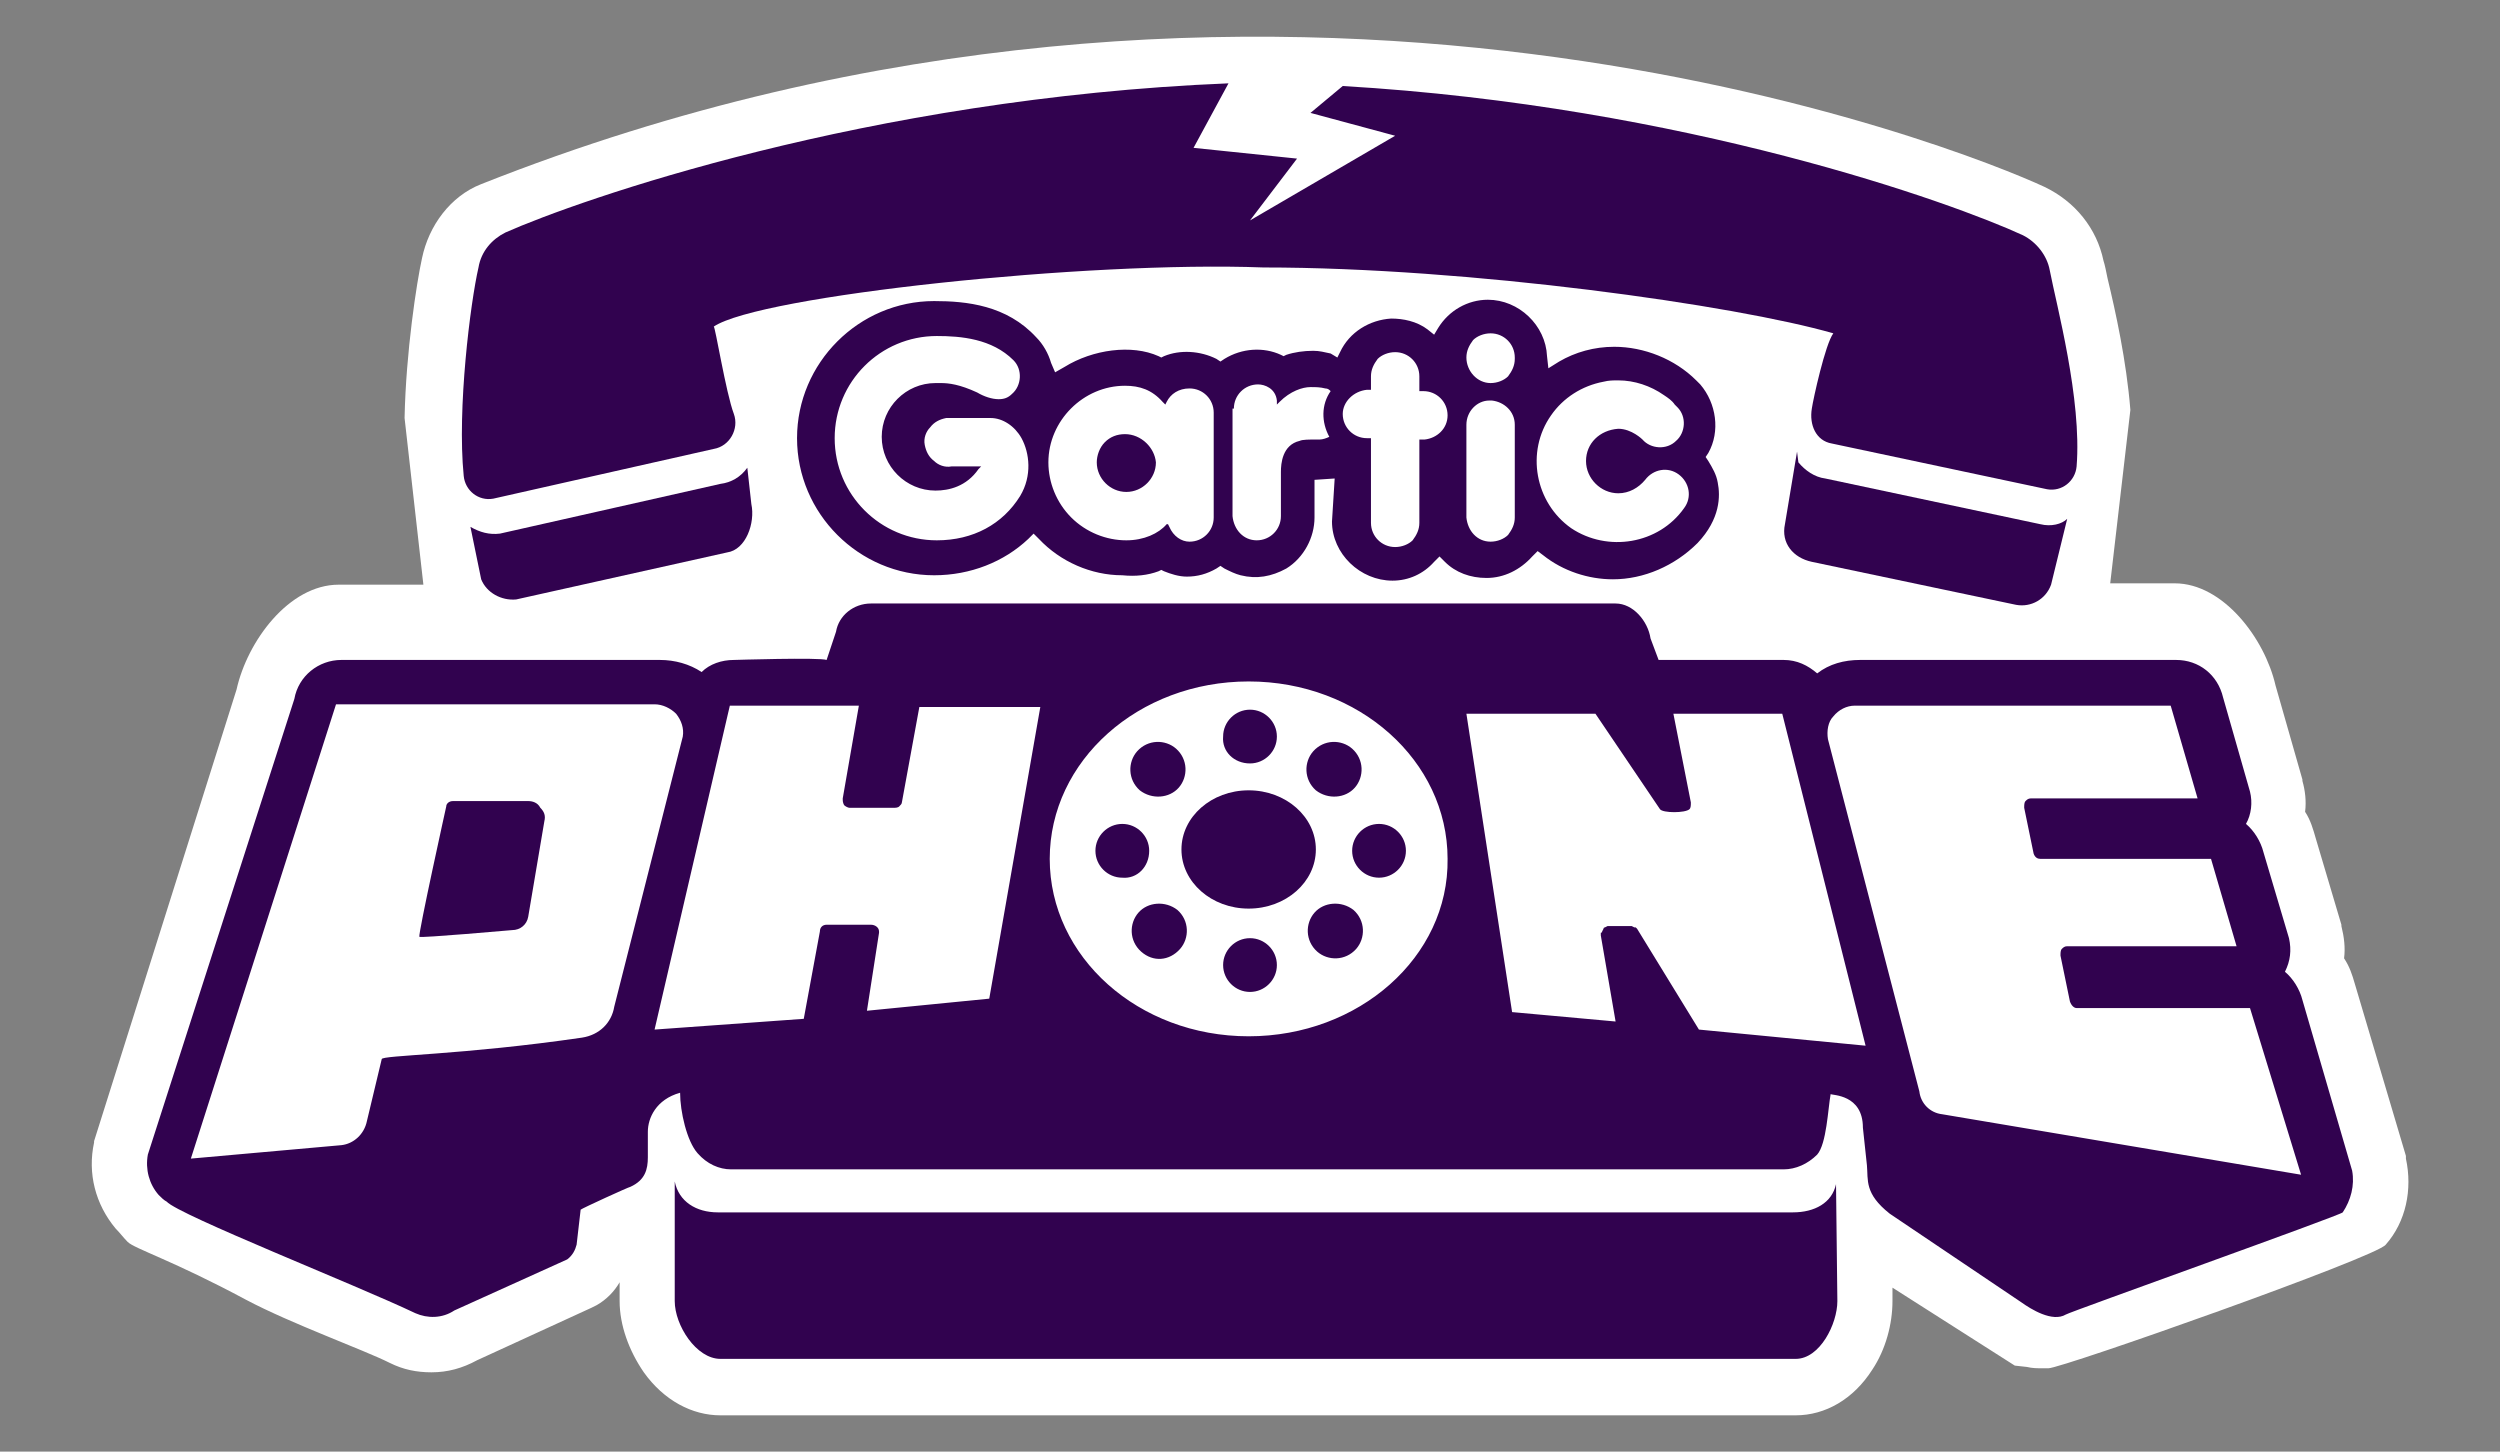 <?xml version="1.0" encoding="utf-8"?>
<!-- Generator: Adobe Illustrator 24.3.0, SVG Export Plug-In . SVG Version: 6.00 Build 0)  -->
<svg version="1.1" id="Camada_1" xmlns="http://www.w3.org/2000/svg" xmlns:xlink="http://www.w3.org/1999/xlink" x="0px" y="0px"
	 viewBox="0 0 186 108" style="enable-background:new 0 0 186 108;" xml:space="preserve">
<rect x="0" y="0" width="186" height="108" fill="#808080" stroke="none"/>
<style type="text/css">
	.st0{fill:#FFFFFF;}
	.st1{fill:#31024F;}
</style>
<desc>Created with Sketch.</desc>
<g>
	<path class="st0" d="M179,86.2l0-0.2l-3.8-12.8c-0.2-0.7-0.4-1.3-0.8-1.9c0.1-0.8,0-1.6-0.2-2.4l0-0.1l-1.9-6.4
		c-0.2-0.7-0.4-1.4-0.8-2c0.1-0.8,0-1.6-0.2-2.3l0-0.1l-2-7c-0.8-3.5-3.9-7.6-7.5-7.6h-4.8l1.5-12.9c-0.3-3.7-1.1-7.3-1.7-9.8
		c-0.1-0.5-0.2-1-0.3-1.3l0,0c-0.5-2.4-2.1-4.4-4.4-5.5c-5.8-2.7-57.3-23.6-116.3-0.2c-2.3,0.9-3.9,3.1-4.4,5.5
		c-0.4,1.8-1.2,7-1.3,11.9l1.4,12.4h-6.3c-3.7,0-6.8,4.2-7.6,7.8L7,84.9l0,0.1c-0.5,2.3,0.1,4.6,1.6,6.4c0.3,0.3,0.6,0.7,0.9,1
		c0.5,0.5,3.4,1.4,8.8,4.3c3.4,1.8,8.7,3.7,10.7,4.7c1,0.5,2,0.7,3.1,0.7c1.2,0,2.3-0.3,3.4-0.9l8.5-3.9l0.4-0.2
		c0.7-0.4,1.3-1,1.7-1.7v1.4c0,1.8,0.7,3.7,1.8,5.3c1.5,2.1,3.6,3.2,5.7,3.2h80c2.2,0,4.3-1.2,5.7-3.4c1-1.5,1.5-3.4,1.5-5.1v-1
		l9.1,5.8l0.9,0.1c0.4,0.1,0.8,0.1,1.2,0.1c0.2,0,0.3,0,0.4,0c1,0,24.5-8.3,25.1-9.2C179,90.9,179.5,88.5,179,86.2z"/>
	<g>
		<path class="st1" d="M83.7,32.3L83.7,32.3C83.7,32.3,83.7,32.3,83.7,32.3c-0.6,0-1.1,0.2-1.5,0.6c-0.4,0.4-0.6,1-0.6,1.5
			c0,1.2,1,2.2,2.2,2.2c0,0,0,0,0,0c1.2,0,2.2-1,2.2-2.2C85.9,33.3,84.9,32.3,83.7,32.3z"/>
		<path class="st1" d="M86.2,42.5l0.2-0.1l0.2,0.1c0.5,0.2,1.1,0.4,1.7,0.4c0.8,0,1.5-0.2,2.2-0.6l0.3-0.2l0.3,0.2
			c0.4,0.2,0.8,0.4,1.2,0.5c1.2,0.3,2.3,0.1,3.4-0.5c1.3-0.8,2.1-2.3,2.1-3.8v-2.8l1.5-0.1l-0.2,3.2c0,2.4,2.1,4.4,4.5,4.4
			c1.2,0,2.3-0.5,3.1-1.4l0.4-0.4l0.4,0.4c0.8,0.8,1.9,1.2,3.1,1.2c1.3,0,2.5-0.6,3.4-1.6l0.4-0.4l0.4,0.3c1.5,1.2,3.4,1.8,5.2,1.8
			c2.3,0,4.6-1,6.3-2.7c1.7-1.8,1.7-3.5,1.5-4.5l0,0c-0.1-0.6-0.4-1.1-0.7-1.6l-0.2-0.3l0.2-0.3c0.9-1.6,0.6-3.7-0.6-5.1
			c-0.1-0.1-0.2-0.2-0.3-0.3c-1.6-1.6-3.9-2.5-6.1-2.5c-1.5,0-2.9,0.4-4.1,1.1l-0.8,0.5l-0.1-0.9c-0.1-2.3-2.1-4.2-4.4-4.2
			c-1.5,0-2.9,0.8-3.7,2.1l-0.3,0.5l-0.5-0.4c-0.8-0.6-1.8-0.8-2.7-0.8c-1.6,0.1-3.1,1-3.8,2.5l-0.2,0.4L99,26.3
			c-0.5-0.1-0.8-0.2-1.3-0.2c-0.7,0-1.4,0.1-2,0.3l-0.2,0.1l-0.2-0.1c-1.3-0.6-2.9-0.5-4.2,0.3l-0.3,0.2l-0.3-0.2
			c-1.2-0.6-2.7-0.7-3.9-0.2l-0.2,0.1l-0.2-0.1c-2-0.9-4.9-0.5-7,0.8l-0.7,0.4L78.2,27c-0.2-0.7-0.6-1.4-1.1-1.9
			c-2.2-2.4-5.2-2.7-7.6-2.7c-5.6,0-10.2,4.6-10.2,10.2s4.6,10.2,10.2,10.2c2.7,0,5.2-1,7-2.7l0.4-0.4l0.4,0.4
			c1.6,1.7,3.9,2.7,6.2,2.7C84.5,42.9,85.4,42.8,86.2,42.5z M115.4,30.9c0.9-1.3,2.3-2.2,3.9-2.5c0.4-0.1,0.7-0.1,1.1-0.1
			c1.2,0,2.4,0.4,3.4,1.1c0.3,0.2,0.6,0.4,0.8,0.7c0.1,0.1,0.1,0.1,0.2,0.2c0.7,0.7,0.6,1.9-0.1,2.5c-0.7,0.7-1.9,0.6-2.5-0.1
			c0,0-0.8-0.8-1.8-0.8c-1.4,0.1-2.4,1.1-2.4,2.4c0,1.3,1.1,2.4,2.4,2.4c0,0,0,0,0,0c0.8,0,1.5-0.4,2-1c0.6-0.8,1.7-1,2.5-0.4
			c0.8,0.6,1,1.7,0.4,2.5l0,0c-1.9,2.7-5.7,3.3-8.4,1.5C114.2,37.4,113.5,33.6,115.4,30.9z M109.1,26.6c0-0.5,0.2-0.9,0.5-1.3
			c0.3-0.3,0.8-0.5,1.3-0.5c0,0,0,0,0,0c1,0,1.8,0.8,1.8,1.8v0.1c0,0.5-0.2,0.9-0.5,1.3c-0.3,0.3-0.8,0.5-1.3,0.5c0,0,0,0,0,0
			C109.9,28.5,109.1,27.6,109.1,26.6L109.1,26.6z M109.1,31.6c0-1,0.8-1.8,1.7-1.8c0,0,0,0,0.1,0c0,0,0,0,0.1,0l0,0
			c0.9,0.1,1.7,0.8,1.7,1.8l0,6.9c0,0.5-0.2,0.9-0.5,1.3c-0.3,0.3-0.8,0.5-1.3,0.5c-1,0-1.7-0.8-1.8-1.8V31.6z M101.7,29
			C101.7,29,101.7,29,101.7,29h0.3v-1c0-0.5,0.2-0.9,0.5-1.3c0.3-0.3,0.8-0.5,1.3-0.5c1,0,1.8,0.8,1.8,1.8c0,0,0,0,0,0.1v1h0.3
			c1,0,1.8,0.8,1.8,1.8c0,1-0.8,1.7-1.7,1.8h-0.4v6.2c0,0.5-0.2,0.9-0.5,1.3c-0.3,0.3-0.8,0.5-1.3,0.5c0,0,0,0,0,0
			c-1,0-1.8-0.8-1.8-1.8c0,0,0,0,0-0.1v-6.2h-0.2h-0.1c-1,0-1.8-0.8-1.8-1.8C99.9,29.9,100.7,29.1,101.7,29z M91.8,30.4
			c0-1,0.8-1.8,1.8-1.8c0.5,0,1.3,0.3,1.4,1.2l0,0.3l0.2-0.2c0.8-0.8,1.7-1.1,2.3-1.1c0.4,0,0.7,0,1.1,0.1c0.2,0,0.3,0.1,0.4,0.2
			c-0.7,1-0.7,2.3-0.1,3.4c-0.2,0.1-0.5,0.2-0.7,0.2c0,0,0,0,0,0h-0.2c-0.6,0-1.1,0-1.3,0.1c-1.3,0.3-1.4,1.7-1.4,2.3c0,0,0,0,0,0
			v3.3c0,1-0.8,1.8-1.8,1.8c-1,0-1.7-0.8-1.8-1.8V30.4z M75.9,36.9L75.9,36.9c-1.3,2.1-3.5,3.3-6.2,3.3c-4.2,0-7.6-3.4-7.6-7.6
			c0-4.2,3.4-7.6,7.6-7.6c1.8,0,4.1,0.2,5.7,1.8c0.7,0.7,0.6,1.9-0.1,2.5c-0.3,0.3-0.6,0.4-1,0.4c-0.5,0-1.1-0.2-1.6-0.5
			c-1.3-0.6-2.1-0.7-2.7-0.7h-0.4c-2.2,0-4,1.8-4,4s1.8,4,4,4c1,0,2.3-0.3,3.2-1.6l0.2-0.2h-0.3c-0.5,0-1.1,0-1.5,0l-0.4,0l0,0
			c-0.5,0.1-1-0.1-1.3-0.4c-0.4-0.3-0.6-0.7-0.7-1.2c-0.1-0.5,0.1-1,0.4-1.3c0.3-0.4,0.7-0.6,1.2-0.7c0.1,0,0.2,0,0.2,0l0.3,0
			c0.6,0,2,0,2.8,0c0.9,0,1.8,0.6,2.3,1.5C76.6,33.7,76.8,35.4,75.9,36.9z M78,34.4c0-3.1,2.6-5.7,5.7-5.7c1.1,0,2,0.3,2.8,1.2
			l0.2,0.2l0.1-0.2c0.3-0.6,0.9-1,1.7-1c1,0,1.8,0.8,1.8,1.8v7.8c0,1-0.8,1.8-1.8,1.8c-0.6,0-1.2-0.4-1.5-1.1l-0.1-0.2L86.8,39
			c-0.6,0.7-1.7,1.2-3,1.2c-1.5,0-3-0.6-4.1-1.7C78.6,37.4,78,35.9,78,34.4z"/>
	</g>
	<g>
		<path class="st1" d="M55.6,34.8c-0.5,0.7-1.2,1.1-2,1.2l-16.4,3.7c-0.8,0.1-1.5-0.1-2.2-0.5l0.8,3.9c0.4,1,1.5,1.6,2.6,1.5
			l15.7-3.5c1.4-0.2,2.1-2.2,1.8-3.6l-0.3-2.7L55.6,34.8z"/>
		<path class="st1" d="M151.8,39l-16-3.4c-0.8-0.1-1.5-0.6-2-1.2l-0.1-0.8l-0.9,5.4c-0.3,1.4,0.6,2.5,2,2.8l15.2,3.2
			c1.1,0.2,2.2-0.4,2.6-1.5l1.2-4.9C153.4,39,152.6,39.2,151.8,39z"/>
		<path class="st1" d="M152.5,20.1c-0.2-1.1-1-2.1-2-2.6c-5.2-2.4-25.1-9.6-50.6-11.1l-2.4,2l6.3,1.7L93,16.4l3.5-4.6L88.8,11
			l2.6-4.8C64.5,7.3,43,14.9,37.6,17.3c-1,0.5-1.8,1.4-2,2.6c-0.6,2.6-1.6,10.5-1.1,15.5c0.1,1.1,1.1,1.9,2.2,1.7l16.4-3.7
			c1.2-0.2,1.9-1.5,1.5-2.6c-0.6-1.6-1.4-6.6-1.5-6.5c3.4-2.3,27.8-4.9,40.9-4.4c15.3,0,35.1,2.8,42.4,4.9c-0.6,0.8-1.5,4.9-1.6,5.6
			c-0.2,1.2,0.3,2.4,1.5,2.6l16,3.4c1.1,0.2,2.1-0.6,2.2-1.7C154.9,29.7,153,22.7,152.5,20.1z"/>
	</g>
	<g>
		<path class="st1" d="M136.6,88.1c-0.3,1.4-1.6,2.1-3.2,2.1h-80c-1.6,0-2.9-0.8-3.2-2.3c0,0,0,0,0,0v8.9c0,1.8,1.6,4.3,3.4,4.3h80
			c1.8,0,3.1-2.6,3.1-4.3L136.6,88.1C136.6,88.2,136.6,88.2,136.6,88.1z"/>
		<g>
			<path class="st1" d="M87.7,58.6c0.7-0.8,0.7-2.1-0.2-2.9c-0.8-0.7-2.1-0.7-2.9,0.2c-0.7,0.8-0.7,2.1,0.2,2.9
				C85.7,59.5,87,59.4,87.7,58.6z"/>
			<path class="st1" d="M85.5,63.3c0-1.1-0.9-2-2-2c-1.1,0-2,0.9-2,2s0.9,2,2,2C84.6,65.4,85.5,64.5,85.5,63.3z"/>
			<path class="st1" d="M93,69.8c-1.1,0-2,0.9-2,2s0.9,2,2,2c1.1,0,2-0.9,2-2S94.1,69.8,93,69.8z"/>
			<path class="st1" d="M93,56.8c1.1,0,2-0.9,2-2c0-1.1-0.9-2-2-2c-1.1,0-2,0.9-2,2C90.9,55.9,91.8,56.8,93,56.8z"/>
			<path class="st1" d="M39.3,59.6h-5.6c-0.3,0-0.5,0.2-0.5,0.4c0,0-2.1,9.5-2,9.7c0.1,0.1,6.9-0.5,6.9-0.5c0.6,0,1.1-0.4,1.2-1
				l1.2-7.1v0c0.1-0.4,0-0.7-0.3-1C40,59.7,39.6,59.6,39.3,59.6z"/>
			<path class="st1" d="M100.8,58.6c0.7-0.8,0.7-2.1-0.2-2.9c-0.8-0.7-2.1-0.7-2.9,0.2c-0.7,0.8-0.7,2.1,0.2,2.9
				C98.8,59.5,100.1,59.4,100.8,58.6z"/>
			<path class="st1" d="M84.7,67.9c-0.7,0.8-0.7,2.1,0.2,2.9s2.1,0.7,2.9-0.2c0.7-0.8,0.7-2.1-0.2-2.9C86.7,67,85.4,67.1,84.7,67.9z
				"/>
			<ellipse class="st1" cx="92.9" cy="63.2" rx="5" ry="4.4"/>
			<path class="st1" d="M100.6,63.3c0,1.1,0.9,2,2,2c1.1,0,2-0.9,2-2s-0.9-2-2-2C101.5,61.3,100.6,62.2,100.6,63.3z"/>
			<path class="st1" d="M97.8,67.9c-0.7,0.8-0.7,2.1,0.2,2.9c0.8,0.7,2.1,0.7,2.9-0.2c0.7-0.8,0.7-2.1-0.2-2.9
				C99.8,67,98.5,67.1,97.8,67.9z"/>
		</g>
		<path class="st1" d="M175,87.1l-3.7-12.7c-0.2-0.8-0.7-1.6-1.3-2.1c0.4-0.8,0.5-1.6,0.3-2.5l-1.9-6.4c-0.2-0.8-0.7-1.6-1.3-2.1
			c0.4-0.7,0.5-1.6,0.3-2.4l-2-7c-0.4-1.7-1.8-2.8-3.5-2.8h-23.5c-1.2,0-2.3,0.3-3.2,1c-0.7-0.6-1.5-1-2.5-1h-9.3l-0.6-1.6
			c-0.2-1.3-1.3-2.6-2.6-2.6H64.8c-1.3,0-2.4,0.9-2.6,2.1l-0.7,2.1c-0.5-0.2-6.9,0-6.9,0c-0.9,0-1.8,0.3-2.4,0.9
			c-0.9-0.6-2-0.9-3.1-0.9H25.4c-1.7,0-3.2,1.2-3.5,2.9L11,85.9c-0.2,1.1,0.1,2.2,0.8,3c0.2,0.2,0.4,0.4,0.6,0.5
			c0.9,1,14.1,6.2,18.5,8.3c0.9,0.4,2,0.4,2.9-0.2l8.4-3.8c0.4-0.3,0.6-0.7,0.7-1.1l0.3-2.6c0.1-0.1,3.6-1.7,3.7-1.7
			c1.1-0.5,1.3-1.3,1.3-2.2v-1.9c0-1,0.6-2.4,2.4-2.9l0,0c0,1.4,0.5,3.6,1.3,4.5c0.7,0.8,1.6,1.2,2.5,1.2h78.3
			c0.9,0,1.8-0.4,2.5-1.1c0.7-0.8,0.8-3.4,1-4.5c0.1,0.1,2.4,0,2.4,2.5l0.3,2.8c0.1,1.1-0.2,2.1,1.7,3.6l9.8,6.6
			c0.7,0.5,2.3,1.5,3.3,0.9c0.3-0.2,20.5-7.4,20.6-7.6C174.9,89.3,175.2,88.2,175,87.1z M45.7,74.9c-0.2,1.2-1.1,2.1-2.4,2.3
			c-8.9,1.3-14.9,1.3-14.9,1.6l-1.1,4.6c-0.2,1-1,1.7-1.9,1.8l-11.2,1l10.8-33.8h23.7c0.6,0,1.2,0.3,1.6,0.7
			c0.4,0.5,0.6,1.1,0.5,1.7L45.7,74.9z M73.6,74.3l-9.1,0.9l0.9-5.8c0,0,0-0.1,0-0.1c0-0.3-0.3-0.5-0.6-0.5h-3.3
			c-0.3,0-0.5,0.2-0.5,0.5l-1.2,6.5l-11.1,0.8l5.6-24.1l9.6,0l-1.2,6.9c0,0.2,0,0.3,0.1,0.5c0.1,0.1,0.3,0.2,0.4,0.2h3.3
			c0.1,0,0.3,0,0.4-0.1c0.1-0.1,0.2-0.2,0.2-0.3l1.3-7.1h9L73.6,74.3z M92.9,77.1c-8.2,0-14.8-5.9-14.8-13.2
			c0-7.3,6.6-13.2,14.8-13.2s14.8,5.9,14.8,13.2C107.8,71.2,101.1,77.1,92.9,77.1z M126.4,76.6l-4.6-7.5c0,0-0.1-0.1-0.1-0.1l-0.1,0
			l-0.2-0.1c0,0-1.7,0-1.8,0c0,0,0,0,0,0l-0.2,0.1c0,0-0.1,0-0.1,0.1l-0.1,0.2c0,0,0,0.1-0.1,0.1c0,0,0,0.1,0,0.1c0,0,0,0.1,0,0.1
			l1.1,6.4l-7.7-0.7l-3.4-22.2l9.6,0l4.8,7.1c0.2,0.3,1.9,0.3,2.2,0c0.1-0.1,0.1-0.3,0.1-0.5l-1.3-6.6h8.1l6.2,24.7L126.4,76.6z
			 M144.5,82.9c-0.9-0.1-1.6-0.8-1.7-1.7L136,55c-0.1-0.6,0-1.3,0.4-1.7c0.4-0.5,1-0.8,1.6-0.8l23.5,0l2,6.9h-12.4
			c-0.2,0-0.3,0.1-0.4,0.2c-0.1,0.1-0.1,0.3-0.1,0.5l0.7,3.4c0.1,0.3,0.3,0.4,0.5,0.4l12.7,0l1.9,6.5h-12.6c-0.2,0-0.3,0.1-0.4,0.2
			c-0.1,0.1-0.1,0.3-0.1,0.5l0.7,3.4c0.1,0.3,0.3,0.5,0.5,0.5l12.9,0l3.8,12.4L144.5,82.9z"/>
	</g>
	<polygon class="st1" points="43,74.5 43,74.5 43,74.5 	"/>
</g>
</svg>
